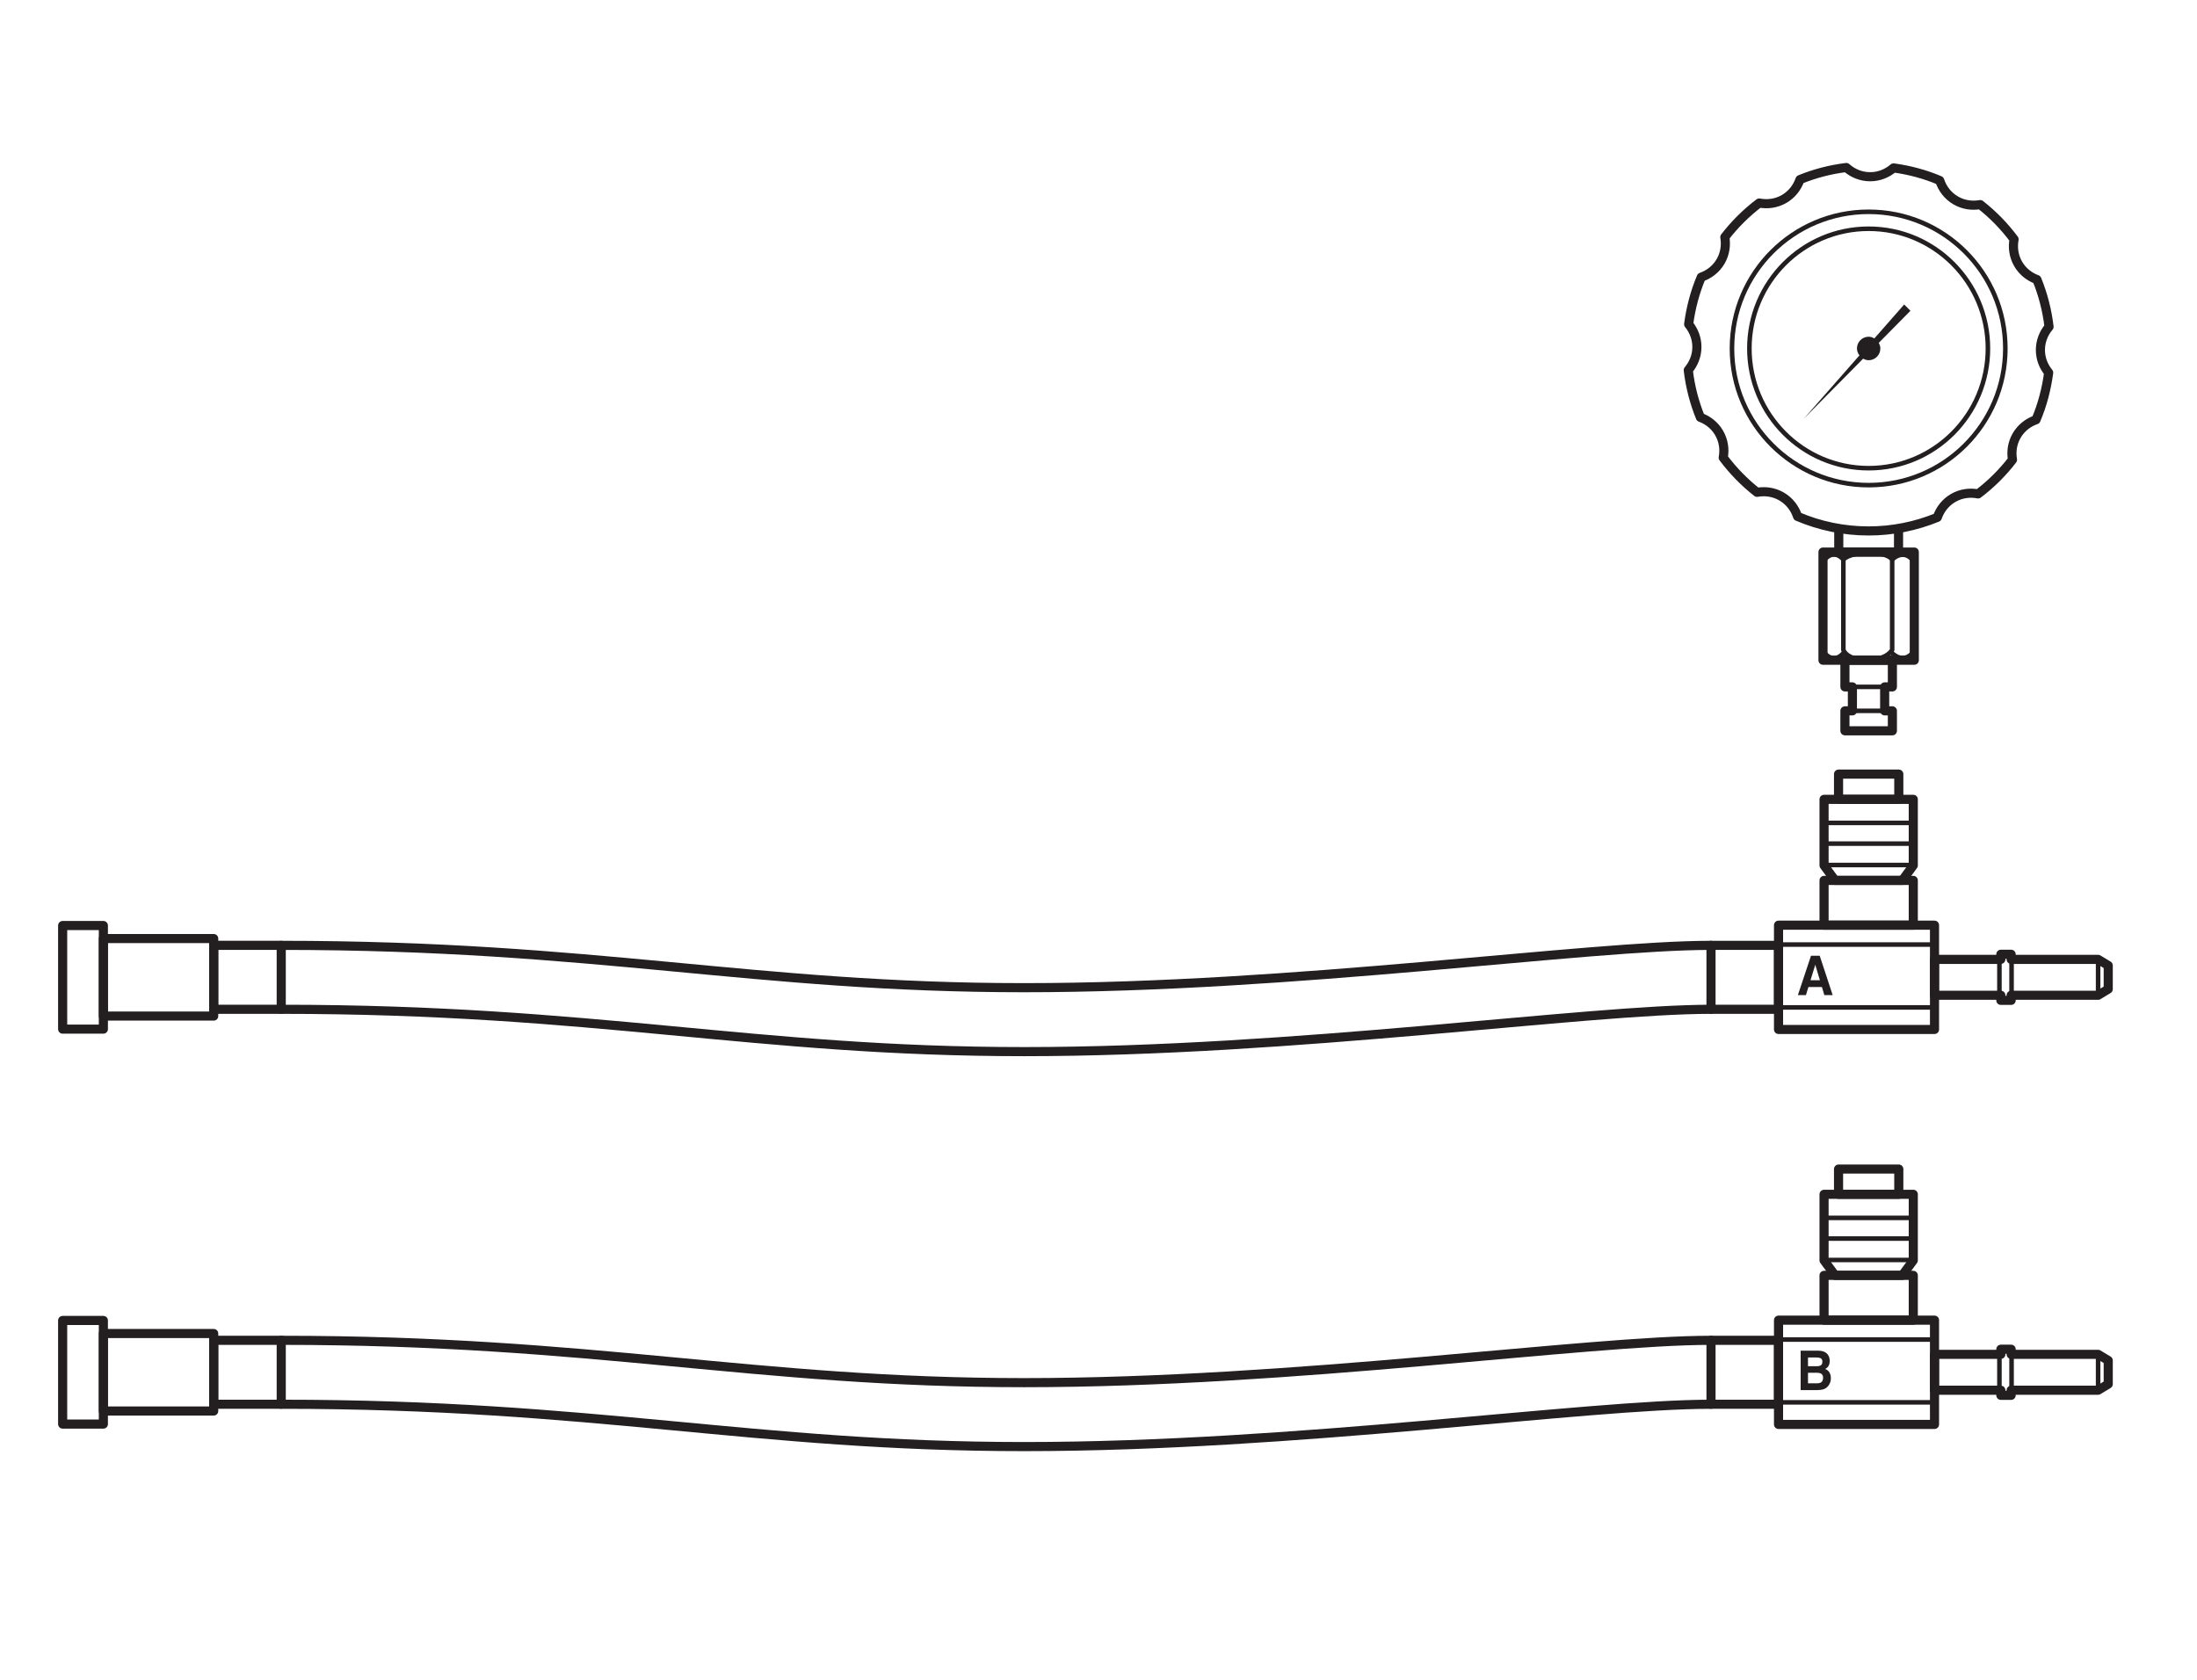 <?xml version="1.0" encoding="UTF-8" standalone="no"?>
<!-- Created with Inkscape (http://www.inkscape.org/) -->

<svg
   xmlns:dc="http://purl.org/dc/elements/1.1/"
   xmlns:cc="http://creativecommons.org/ns#"
   xmlns:rdf="http://www.w3.org/1999/02/22-rdf-syntax-ns#"
   xmlns:svg="http://www.w3.org/2000/svg"
   xmlns="http://www.w3.org/2000/svg"
   xmlns:sodipodi="http://sodipodi.sourceforge.net/DTD/sodipodi-0.dtd"
   xmlns:inkscape="http://www.inkscape.org/namespaces/inkscape"
   version="1.1"
   id="svg2"
   xml:space="preserve"
   width="321.26"
   height="245.669"
   viewBox="0 0 321.26 245.669"
   sodipodi:docname="3880001.svg"
   inkscape:version="0.92.4 (5da689c313, 2019-01-14)"><defs
     id="defs6"><clipPath
       clipPathUnits="userSpaceOnUse"
       id="clipPath18"><path
         d="M 0.34,6.856 H 240.945 V 176.934 H 0.34 Z"
         id="path16"
         inkscape:connector-curvature="0" /></clipPath></defs><sodipodi:namedview
     pagecolor="#ffffff"
     bordercolor="#666666"
     borderopacity="1"
     objecttolerance="10"
     gridtolerance="10"
     guidetolerance="10"
     inkscape:pageopacity="0"
     inkscape:pageshadow="2"
     inkscape:window-width="640"
     inkscape:window-height="480"
     id="namedview4"
     showgrid="false"
     inkscape:zoom="0.96064089"
     inkscape:cx="160.63"
     inkscape:cy="122.83466"
     inkscape:window-x="0"
     inkscape:window-y="0"
     inkscape:window-maximized="0"
     inkscape:current-layer="g10" /><g
     id="g10"
     inkscape:groupmode="layer"
     inkscape:label="3880001"
     transform="matrix(1.333,0,0,-1.333,0,245.669)"><g
       id="g12"><g
         id="g14"
         clip-path="url(#clipPath18)"><g
           id="g20"
           transform="translate(219.981,146.066)"><path
             d="m 0,0 c 0,-8.281 -6.713,-14.995 -14.994,-14.995 -8.281,0 -14.994,6.714 -14.994,14.995 0,8.281 6.713,14.995 14.994,14.995 C -6.713,14.995 0,8.281 0,0 Z"
             style="fill:none;stroke:#231f20;stroke-width:0.5;stroke-linecap:round;stroke-linejoin:round;stroke-miterlimit:4;stroke-dasharray:none;stroke-opacity:1"
             id="path22"
             inkscape:connector-curvature="0" /></g><g
           id="g24"
           transform="translate(218.07,146.066)"><path
             d="m 0,0 c 0,-7.254 -5.857,-13.135 -13.083,-13.135 -7.227,0 -13.084,5.881 -13.084,13.135 0,7.254 5.857,13.135 13.084,13.135 C -5.857,13.135 0,7.254 0,0 Z"
             style="fill:none;stroke:#231f20;stroke-width:0.5;stroke-linecap:round;stroke-linejoin:round;stroke-miterlimit:4;stroke-dasharray:none;stroke-opacity:1"
             id="path26"
             inkscape:connector-curvature="0" /></g><g
           id="g28"
           transform="translate(214.263,129.667)"><path
             d="M 0,0 C 0.86,0.497 1.827,0.618 2.73,0.442 4.148,1.519 5.416,2.776 6.502,4.189 6.35,5.067 6.475,6.001 6.957,6.835 7.451,7.69 8.221,8.276 9.084,8.577 c 0.686,1.622 1.146,3.359 1.386,5.166 -0.557,0.681 -0.906,1.541 -0.906,2.491 0,0.974 0.365,1.854 0.948,2.543 -0.214,1.813 -0.666,3.552 -1.33,5.184 -0.835,0.309 -1.578,0.883 -2.059,1.716 -0.491,0.85 -0.613,1.804 -0.447,2.698 -1.067,1.43 -2.313,2.71 -3.715,3.808 -0.887,-0.16 -1.831,-0.035 -2.674,0.451 -0.877,0.507 -1.474,1.304 -1.767,2.195 -1.59,0.679 -3.293,1.136 -5.063,1.38 -0.691,-0.595 -1.582,-0.968 -2.568,-0.968 -1.01,0 -1.921,0.389 -2.619,1.011 -1.777,-0.219 -3.481,-0.666 -5.081,-1.322 -0.301,-0.865 -0.886,-1.636 -1.743,-2.131 -0.86,-0.495 -1.826,-0.616 -2.728,-0.442 -1.418,-1.076 -2.687,-2.334 -3.773,-3.747 0.152,-0.879 0.026,-1.811 -0.456,-2.646 -0.494,-0.855 -1.264,-1.44 -2.127,-1.741 -0.686,-1.621 -1.146,-3.359 -1.385,-5.165 0.556,-0.682 0.905,-1.542 0.905,-2.493 0,-0.974 -0.365,-1.855 -0.948,-2.544 0.213,-1.813 0.665,-3.551 1.329,-5.182 0.836,-0.308 1.579,-0.883 2.06,-1.717 0.492,-0.851 0.615,-1.806 0.447,-2.701 1.066,-1.428 2.311,-2.708 3.712,-3.805 0.888,0.161 1.833,0.036 2.677,-0.451 0.879,-0.507 1.476,-1.305 1.768,-2.197 2.395,-1.022 5.03,-1.589 7.797,-1.589 2.667,0 5.207,0.535 7.533,1.489 C -1.442,-1.267 -0.857,-0.495 0,0 Z"
             style="fill:none;stroke:#231f20;stroke-width:1;stroke-linecap:round;stroke-linejoin:round;stroke-miterlimit:4;stroke-dasharray:none;stroke-opacity:1"
             id="path30"
             inkscape:connector-curvature="0" /></g><g
           id="g32"
           transform="translate(209.571,150.201)"><path
             d="m 0,0 -0.688,0.689 -3.271,-3.722 c -0.188,0.108 -0.394,0.186 -0.626,0.186 -0.709,0 -1.283,-0.576 -1.283,-1.288 0,-0.29 0.113,-0.544 0.273,-0.759 l -6.106,-6.948 6.512,6.59 c 0.182,-0.1 0.381,-0.172 0.604,-0.172 0.709,0 1.284,0.577 1.284,1.289 0,0.227 -0.074,0.429 -0.177,0.615 z"
             style="fill:#231f20;fill-opacity:1;fill-rule:nonzero;stroke:none"
             id="path34"
             inkscape:connector-curvature="0" /></g><g
           id="g36"
           transform="translate(208.265,126.121)"><path
             d="M 0,0 V -2.392 H -6.557 V 0"
             style="fill:none;stroke:#231f20;stroke-width:1;stroke-linecap:round;stroke-linejoin:round;stroke-miterlimit:4;stroke-dasharray:none;stroke-opacity:1"
             id="path38"
             inkscape:connector-curvature="0" /></g><path
           d="m 209.993,111.861 h -10.014 v 11.868 h 10.014 z"
           style="fill:none;stroke:#231f20;stroke-width:1;stroke-linecap:round;stroke-linejoin:round;stroke-miterlimit:4;stroke-dasharray:none;stroke-opacity:1"
           id="path40"
           inkscape:connector-curvature="0" /><g
           id="g42"
           transform="translate(206.743,106.307)"><path
             d="M 0,0 V 2.628 H 0.847 V 5.554 H -4.359 V 2.628 h 0.82 V 0 h -0.82 v -2.189 h 5.206 l 0,2.189 z"
             style="fill:none;stroke:#231f20;stroke-width:1;stroke-linecap:round;stroke-linejoin:round;stroke-miterlimit:4;stroke-dasharray:none;stroke-opacity:1"
             id="path44"
             inkscape:connector-curvature="0" /></g><g
           id="g46"
           transform="translate(207.567,122.904)"><path
             d="m 0,0 v -9.901 c 0,0 -0.514,-1.1 -2.787,-1.1 -2.273,0 -2.567,1.1 -2.567,1.1 V 0 c 0,0 0.587,0.733 2.787,0.733 C -0.367,0.733 0,0 0,0 Z"
             style="fill:none;stroke:#231f20;stroke-width:0.5;stroke-linecap:round;stroke-linejoin:round;stroke-miterlimit:4;stroke-dasharray:none;stroke-opacity:1"
             id="path48"
             inkscape:connector-curvature="0" /></g><g
           id="g50"
           transform="translate(207.567,122.904)"><path
             d="M 0,0 C 0,0 1.174,1.247 2.274,-0.073"
             style="fill:none;stroke:#231f20;stroke-width:0.5;stroke-linecap:round;stroke-linejoin:round;stroke-miterlimit:4;stroke-dasharray:none;stroke-opacity:1"
             id="path52"
             inkscape:connector-curvature="0" /></g><g
           id="g54"
           transform="translate(202.213,122.904)"><path
             d="M 0,0 C 0,0 -0.954,1.247 -2.054,0"
             style="fill:none;stroke:#231f20;stroke-width:0.5;stroke-linecap:round;stroke-linejoin:round;stroke-miterlimit:4;stroke-dasharray:none;stroke-opacity:1"
             id="path56"
             inkscape:connector-curvature="0" /></g><g
           id="g58"
           transform="translate(207.567,112.637)"><path
             d="M 0,0 C 0,0 1.174,-1.248 2.274,0.072"
             style="fill:none;stroke:#231f20;stroke-width:0.5;stroke-linecap:round;stroke-linejoin:round;stroke-miterlimit:4;stroke-dasharray:none;stroke-opacity:1"
             id="path60"
             inkscape:connector-curvature="0" /></g><g
           id="g62"
           transform="translate(202.213,112.637)"><path
             d="M 0,0 C 0,0 -0.954,-1.247 -2.054,0"
             style="fill:none;stroke:#231f20;stroke-width:0.5;stroke-linecap:round;stroke-linejoin:round;stroke-miterlimit:4;stroke-dasharray:none;stroke-opacity:1"
             id="path64"
             inkscape:connector-curvature="0" /></g><g
           id="g66"
           transform="translate(203.204,108.935)"><path
             d="M 0,0 H 3.702"
             style="fill:none;stroke:#231f20;stroke-width:0.5;stroke-linecap:round;stroke-linejoin:round;stroke-miterlimit:4;stroke-dasharray:none;stroke-opacity:1"
             id="path68"
             inkscape:connector-curvature="0" /></g><g
           id="g70"
           transform="translate(203.204,106.307)"><path
             d="M 0,0 H 3.539"
             style="fill:none;stroke:#231f20;stroke-width:0.5;stroke-linecap:round;stroke-linejoin:round;stroke-miterlimit:4;stroke-dasharray:none;stroke-opacity:1"
             id="path72"
             inkscape:connector-curvature="0" /></g><g
           id="g74"
           transform="translate(200.094,89.35)"><path
             d="M 0,0 V 7.248 H 9.788 V 0 L 8.578,-1.645 H 1.209 Z"
             style="fill:none;stroke:#231f20;stroke-width:1;stroke-linecap:round;stroke-linejoin:round;stroke-miterlimit:4;stroke-dasharray:none;stroke-opacity:1"
             id="path76"
             inkscape:connector-curvature="0" /></g><path
           d="m 209.882,82.791 h -9.788 v 4.914 h 9.788 z"
           style="fill:none;stroke:#231f20;stroke-width:1;stroke-linecap:round;stroke-linejoin:round;stroke-miterlimit:4;stroke-dasharray:none;stroke-opacity:1"
           id="path78"
           inkscape:connector-curvature="0" /><path
           d="M 212.211,71.351 H 195.1 v 11.44 h 17.111 z"
           style="fill:none;stroke:#231f20;stroke-width:1;stroke-linecap:round;stroke-linejoin:round;stroke-miterlimit:4;stroke-dasharray:none;stroke-opacity:1"
           id="path80"
           inkscape:connector-curvature="0" /><path
           d="m 195.1,73.564 h -7.407 v 7.016 h 7.407 z"
           style="fill:none;stroke:#231f20;stroke-width:1;stroke-linecap:round;stroke-linejoin:round;stroke-miterlimit:4;stroke-dasharray:none;stroke-opacity:1"
           id="path82"
           inkscape:connector-curvature="0" /><path
           d="M 30.85,73.564 H 23.443 V 80.58 H 30.85 Z"
           style="fill:none;stroke:#231f20;stroke-width:1;stroke-linecap:round;stroke-linejoin:round;stroke-miterlimit:4;stroke-dasharray:none;stroke-opacity:1"
           id="path84"
           inkscape:connector-curvature="0" /><path
           d="M 23.443,72.821 H 11.339 v 8.503 h 12.104 z"
           style="fill:none;stroke:#231f20;stroke-width:1;stroke-linecap:round;stroke-linejoin:round;stroke-miterlimit:4;stroke-dasharray:none;stroke-opacity:1"
           id="path86"
           inkscape:connector-curvature="0" /><path
           d="M 11.339,71.388 H 6.873 v 11.368 h 4.466 z"
           style="fill:none;stroke:#231f20;stroke-width:1;stroke-linecap:round;stroke-linejoin:round;stroke-miterlimit:4;stroke-dasharray:none;stroke-opacity:1"
           id="path88"
           inkscape:connector-curvature="0" /><g
           id="g90"
           transform="translate(230.157,79.041)"><path
             d="M 0,0 H -9.539 V 0.56 H -10.67 V 0 h -7.276 v -3.939 h 7.276 v -0.558 h 1.131 v 0.558 H 0 l 1.11,0.672 v 2.595 z"
             style="fill:none;stroke:#231f20;stroke-width:1;stroke-linecap:round;stroke-linejoin:round;stroke-miterlimit:4;stroke-dasharray:none;stroke-opacity:1"
             id="path92"
             inkscape:connector-curvature="0" /></g><path
           d="m 208.293,96.598 h -6.609 v 2.769 h 6.609 z"
           style="fill:none;stroke:#231f20;stroke-width:1;stroke-linecap:round;stroke-linejoin:round;stroke-miterlimit:4;stroke-dasharray:none;stroke-opacity:1"
           id="path94"
           inkscape:connector-curvature="0" /><g
           id="g96"
           transform="translate(195.1,80.665)"><path
             d="M 0,0 H 17.111"
             style="fill:none;stroke:#231f20;stroke-width:0.5;stroke-linecap:round;stroke-linejoin:round;stroke-miterlimit:4;stroke-dasharray:none;stroke-opacity:1"
             id="path98"
             inkscape:connector-curvature="0" /></g><g
           id="g100"
           transform="translate(195.1,73.771)"><path
             d="M 0,0 H 17.111"
             style="fill:none;stroke:#231f20;stroke-width:0.5;stroke-linecap:round;stroke-linejoin:round;stroke-miterlimit:4;stroke-dasharray:none;stroke-opacity:1"
             id="path102"
             inkscape:connector-curvature="0" /></g><g
           id="g104"
           transform="translate(230.157,79.041)"><path
             d="M 0,0 V -3.939"
             style="fill:none;stroke:#231f20;stroke-width:0.5;stroke-linecap:round;stroke-linejoin:round;stroke-miterlimit:4;stroke-dasharray:none;stroke-opacity:1"
             id="path106"
             inkscape:connector-curvature="0" /></g><g
           id="g108"
           transform="translate(200.094,94.013)"><path
             d="M 0,0 H 9.788"
             style="fill:none;stroke:#231f20;stroke-width:0.5;stroke-linecap:round;stroke-linejoin:round;stroke-miterlimit:4;stroke-dasharray:none;stroke-opacity:1"
             id="path110"
             inkscape:connector-curvature="0" /></g><g
           id="g112"
           transform="translate(200.094,91.74)"><path
             d="M 0,0 H 9.788"
             style="fill:none;stroke:#231f20;stroke-width:0.5;stroke-linecap:round;stroke-linejoin:round;stroke-miterlimit:4;stroke-dasharray:none;stroke-opacity:1"
             id="path114"
             inkscape:connector-curvature="0" /></g><g
           id="g116"
           transform="translate(200.094,89.393)"><path
             d="M 0,0 H 9.788"
             style="fill:none;stroke:#231f20;stroke-width:0.5;stroke-linecap:round;stroke-linejoin:round;stroke-miterlimit:4;stroke-dasharray:none;stroke-opacity:1"
             id="path118"
             inkscape:connector-curvature="0" /></g><g
           id="g120"
           transform="translate(198.608,76.751)"><path
             d="M 0,0 H 1.031 L 0.523,1.699 Z M 0.054,2.688 H 1.009 L 2.433,-1.633 H 1.518 l -0.265,0.891 h -1.482 l -0.273,-0.891 h -0.883 z"
             style="fill:#231f20;fill-opacity:1;fill-rule:nonzero;stroke:none"
             id="path122"
             inkscape:connector-curvature="0" /></g><g
           id="g124"
           transform="translate(220.664,79.041)"><path
             d="M 0,0 V -3.939"
             style="fill:none;stroke:#231f20;stroke-width:0.5;stroke-linecap:round;stroke-linejoin:round;stroke-miterlimit:4;stroke-dasharray:none;stroke-opacity:1"
             id="path126"
             inkscape:connector-curvature="0" /></g><g
           id="g128"
           transform="translate(219.331,79.041)"><path
             d="M 0,0 V -3.939"
             style="fill:none;stroke:#231f20;stroke-width:0.5;stroke-linecap:round;stroke-linejoin:round;stroke-miterlimit:4;stroke-dasharray:none;stroke-opacity:1"
             id="path130"
             inkscape:connector-curvature="0" /></g><g
           id="g132"
           transform="translate(30.85,80.579)"><path
             d="M 0,0 C 34.49,0 51.823,-4.645 81.49,-4.645 111.157,-4.645 143.195,0 156.843,0"
             style="fill:none;stroke:#231f20;stroke-width:1;stroke-linecap:round;stroke-linejoin:round;stroke-miterlimit:4;stroke-dasharray:none;stroke-opacity:1"
             id="path134"
             inkscape:connector-curvature="0" /></g><g
           id="g136"
           transform="translate(30.85,73.564)"><path
             d="M 0,0 C 34.49,0 51.823,-4.645 81.49,-4.645 111.157,-4.645 143.195,0 156.843,0"
             style="fill:none;stroke:#231f20;stroke-width:1;stroke-linecap:round;stroke-linejoin:round;stroke-miterlimit:4;stroke-dasharray:none;stroke-opacity:1"
             id="path138"
             inkscape:connector-curvature="0" /></g><g
           id="g140"
           transform="translate(200.094,46.017)"><path
             d="M 0,0 V 7.248 H 9.788 V 0 L 8.578,-1.645 H 1.209 Z"
             style="fill:none;stroke:#231f20;stroke-width:1;stroke-linecap:round;stroke-linejoin:round;stroke-miterlimit:4;stroke-dasharray:none;stroke-opacity:1"
             id="path142"
             inkscape:connector-curvature="0" /></g><path
           d="m 209.882,39.458 h -9.788 v 4.914 h 9.788 z"
           style="fill:none;stroke:#231f20;stroke-width:1;stroke-linecap:round;stroke-linejoin:round;stroke-miterlimit:4;stroke-dasharray:none;stroke-opacity:1"
           id="path144"
           inkscape:connector-curvature="0" /><path
           d="M 212.211,28.018 H 195.1 v 11.44 h 17.111 z"
           style="fill:none;stroke:#231f20;stroke-width:1;stroke-linecap:round;stroke-linejoin:round;stroke-miterlimit:4;stroke-dasharray:none;stroke-opacity:1"
           id="path146"
           inkscape:connector-curvature="0" /><path
           d="m 195.1,30.231 h -7.407 v 7.016 h 7.407 z"
           style="fill:none;stroke:#231f20;stroke-width:1;stroke-linecap:round;stroke-linejoin:round;stroke-miterlimit:4;stroke-dasharray:none;stroke-opacity:1"
           id="path148"
           inkscape:connector-curvature="0" /><path
           d="m 30.85,30.231 h -7.407 v 7.016 h 7.407 z"
           style="fill:none;stroke:#231f20;stroke-width:1;stroke-linecap:round;stroke-linejoin:round;stroke-miterlimit:4;stroke-dasharray:none;stroke-opacity:1"
           id="path150"
           inkscape:connector-curvature="0" /><path
           d="M 23.443,29.488 H 11.339 v 8.503 h 12.104 z"
           style="fill:none;stroke:#231f20;stroke-width:1;stroke-linecap:round;stroke-linejoin:round;stroke-miterlimit:4;stroke-dasharray:none;stroke-opacity:1"
           id="path152"
           inkscape:connector-curvature="0" /><path
           d="M 11.339,28.055 H 6.873 v 11.368 h 4.466 z"
           style="fill:none;stroke:#231f20;stroke-width:1;stroke-linecap:round;stroke-linejoin:round;stroke-miterlimit:4;stroke-dasharray:none;stroke-opacity:1"
           id="path154"
           inkscape:connector-curvature="0" /><g
           id="g156"
           transform="translate(230.157,35.708)"><path
             d="M 0,0 H -9.539 V 0.56 H -10.67 V 0 h -7.276 v -3.938 h 7.276 v -0.559 h 1.131 v 0.559 H 0 l 1.11,0.671 v 2.595 z"
             style="fill:none;stroke:#231f20;stroke-width:1;stroke-linecap:round;stroke-linejoin:round;stroke-miterlimit:4;stroke-dasharray:none;stroke-opacity:1"
             id="path158"
             inkscape:connector-curvature="0" /></g><path
           d="m 208.293,53.265 h -6.609 v 2.769 h 6.609 z"
           style="fill:none;stroke:#231f20;stroke-width:1;stroke-linecap:round;stroke-linejoin:round;stroke-miterlimit:4;stroke-dasharray:none;stroke-opacity:1"
           id="path160"
           inkscape:connector-curvature="0" /><g
           id="g162"
           transform="translate(195.1,37.332)"><path
             d="M 0,0 H 17.111"
             style="fill:none;stroke:#231f20;stroke-width:0.5;stroke-linecap:round;stroke-linejoin:round;stroke-miterlimit:4;stroke-dasharray:none;stroke-opacity:1"
             id="path164"
             inkscape:connector-curvature="0" /></g><g
           id="g166"
           transform="translate(195.1,30.438)"><path
             d="M 0,0 H 17.111"
             style="fill:none;stroke:#231f20;stroke-width:0.5;stroke-linecap:round;stroke-linejoin:round;stroke-miterlimit:4;stroke-dasharray:none;stroke-opacity:1"
             id="path168"
             inkscape:connector-curvature="0" /></g><g
           id="g170"
           transform="translate(230.157,35.708)"><path
             d="M 0,0 V -3.938"
             style="fill:none;stroke:#231f20;stroke-width:0.5;stroke-linecap:round;stroke-linejoin:round;stroke-miterlimit:4;stroke-dasharray:none;stroke-opacity:1"
             id="path172"
             inkscape:connector-curvature="0" /></g><g
           id="g174"
           transform="translate(200.094,50.68)"><path
             d="M 0,0 H 9.788"
             style="fill:none;stroke:#231f20;stroke-width:0.5;stroke-linecap:round;stroke-linejoin:round;stroke-miterlimit:4;stroke-dasharray:none;stroke-opacity:1"
             id="path176"
             inkscape:connector-curvature="0" /></g><g
           id="g178"
           transform="translate(200.094,48.407)"><path
             d="M 0,0 H 9.788"
             style="fill:none;stroke:#231f20;stroke-width:0.5;stroke-linecap:round;stroke-linejoin:round;stroke-miterlimit:4;stroke-dasharray:none;stroke-opacity:1"
             id="path180"
             inkscape:connector-curvature="0" /></g><g
           id="g182"
           transform="translate(200.094,46.06)"><path
             d="M 0,0 H 9.788"
             style="fill:none;stroke:#231f20;stroke-width:0.5;stroke-linecap:round;stroke-linejoin:round;stroke-miterlimit:4;stroke-dasharray:none;stroke-opacity:1"
             id="path184"
             inkscape:connector-curvature="0" /></g><g
           id="g186"
           transform="translate(198.332,33.684)"><path
             d="m 0,0 v -1.156 h 0.981 c 0.175,0 0.312,0.025 0.41,0.076 0.176,0.095 0.265,0.274 0.265,0.542 0,0.226 -0.086,0.38 -0.258,0.465 C 1.303,-0.026 1.168,-0.002 0.995,0 Z M 0,1.68 V 0.719 h 0.985 c 0.176,0 0.319,0.036 0.428,0.108 0.11,0.071 0.165,0.199 0.165,0.383 0,0.203 -0.072,0.337 -0.218,0.401 C 1.235,1.657 1.076,1.68 0.882,1.68 Z M 2.197,1.961 C 2.321,1.777 2.383,1.558 2.383,1.302 2.383,1.037 2.32,0.825 2.195,0.665 2.125,0.575 2.021,0.492 1.886,0.418 2.091,0.338 2.246,0.211 2.351,0.037 2.455,-0.137 2.508,-0.347 2.508,-0.595 2.508,-0.851 2.448,-1.08 2.328,-1.283 2.252,-1.418 2.156,-1.531 2.042,-1.623 1.913,-1.729 1.761,-1.801 1.586,-1.84 1.41,-1.879 1.221,-1.898 1.015,-1.898 h -1.82 v 4.32 H 1.149 C 1.643,2.414 1.992,2.261 2.197,1.961"
             style="fill:#231f20;fill-opacity:1;fill-rule:nonzero;stroke:none"
             id="path188"
             inkscape:connector-curvature="0" /></g><g
           id="g190"
           transform="translate(220.664,35.708)"><path
             d="M 0,0 V -3.938"
             style="fill:none;stroke:#231f20;stroke-width:0.5;stroke-linecap:round;stroke-linejoin:round;stroke-miterlimit:4;stroke-dasharray:none;stroke-opacity:1"
             id="path192"
             inkscape:connector-curvature="0" /></g><g
           id="g194"
           transform="translate(219.331,35.708)"><path
             d="M 0,0 V -3.938"
             style="fill:none;stroke:#231f20;stroke-width:0.5;stroke-linecap:round;stroke-linejoin:round;stroke-miterlimit:4;stroke-dasharray:none;stroke-opacity:1"
             id="path196"
             inkscape:connector-curvature="0" /></g><g
           id="g198"
           transform="translate(30.85,37.246)"><path
             d="M 0,0 C 34.49,0 51.823,-4.645 81.49,-4.645 111.157,-4.645 143.195,0 156.843,0"
             style="fill:none;stroke:#231f20;stroke-width:1;stroke-linecap:round;stroke-linejoin:round;stroke-miterlimit:4;stroke-dasharray:none;stroke-opacity:1"
             id="path200"
             inkscape:connector-curvature="0" /></g><g
           id="g202"
           transform="translate(30.85,30.231)"><path
             d="M 0,0 C 34.49,0 51.823,-4.645 81.49,-4.645 111.157,-4.645 143.195,0 156.843,0"
             style="fill:none;stroke:#231f20;stroke-width:1;stroke-linecap:round;stroke-linejoin:round;stroke-miterlimit:4;stroke-dasharray:none;stroke-opacity:1"
             id="path204"
             inkscape:connector-curvature="0" /></g></g></g></g></svg>
